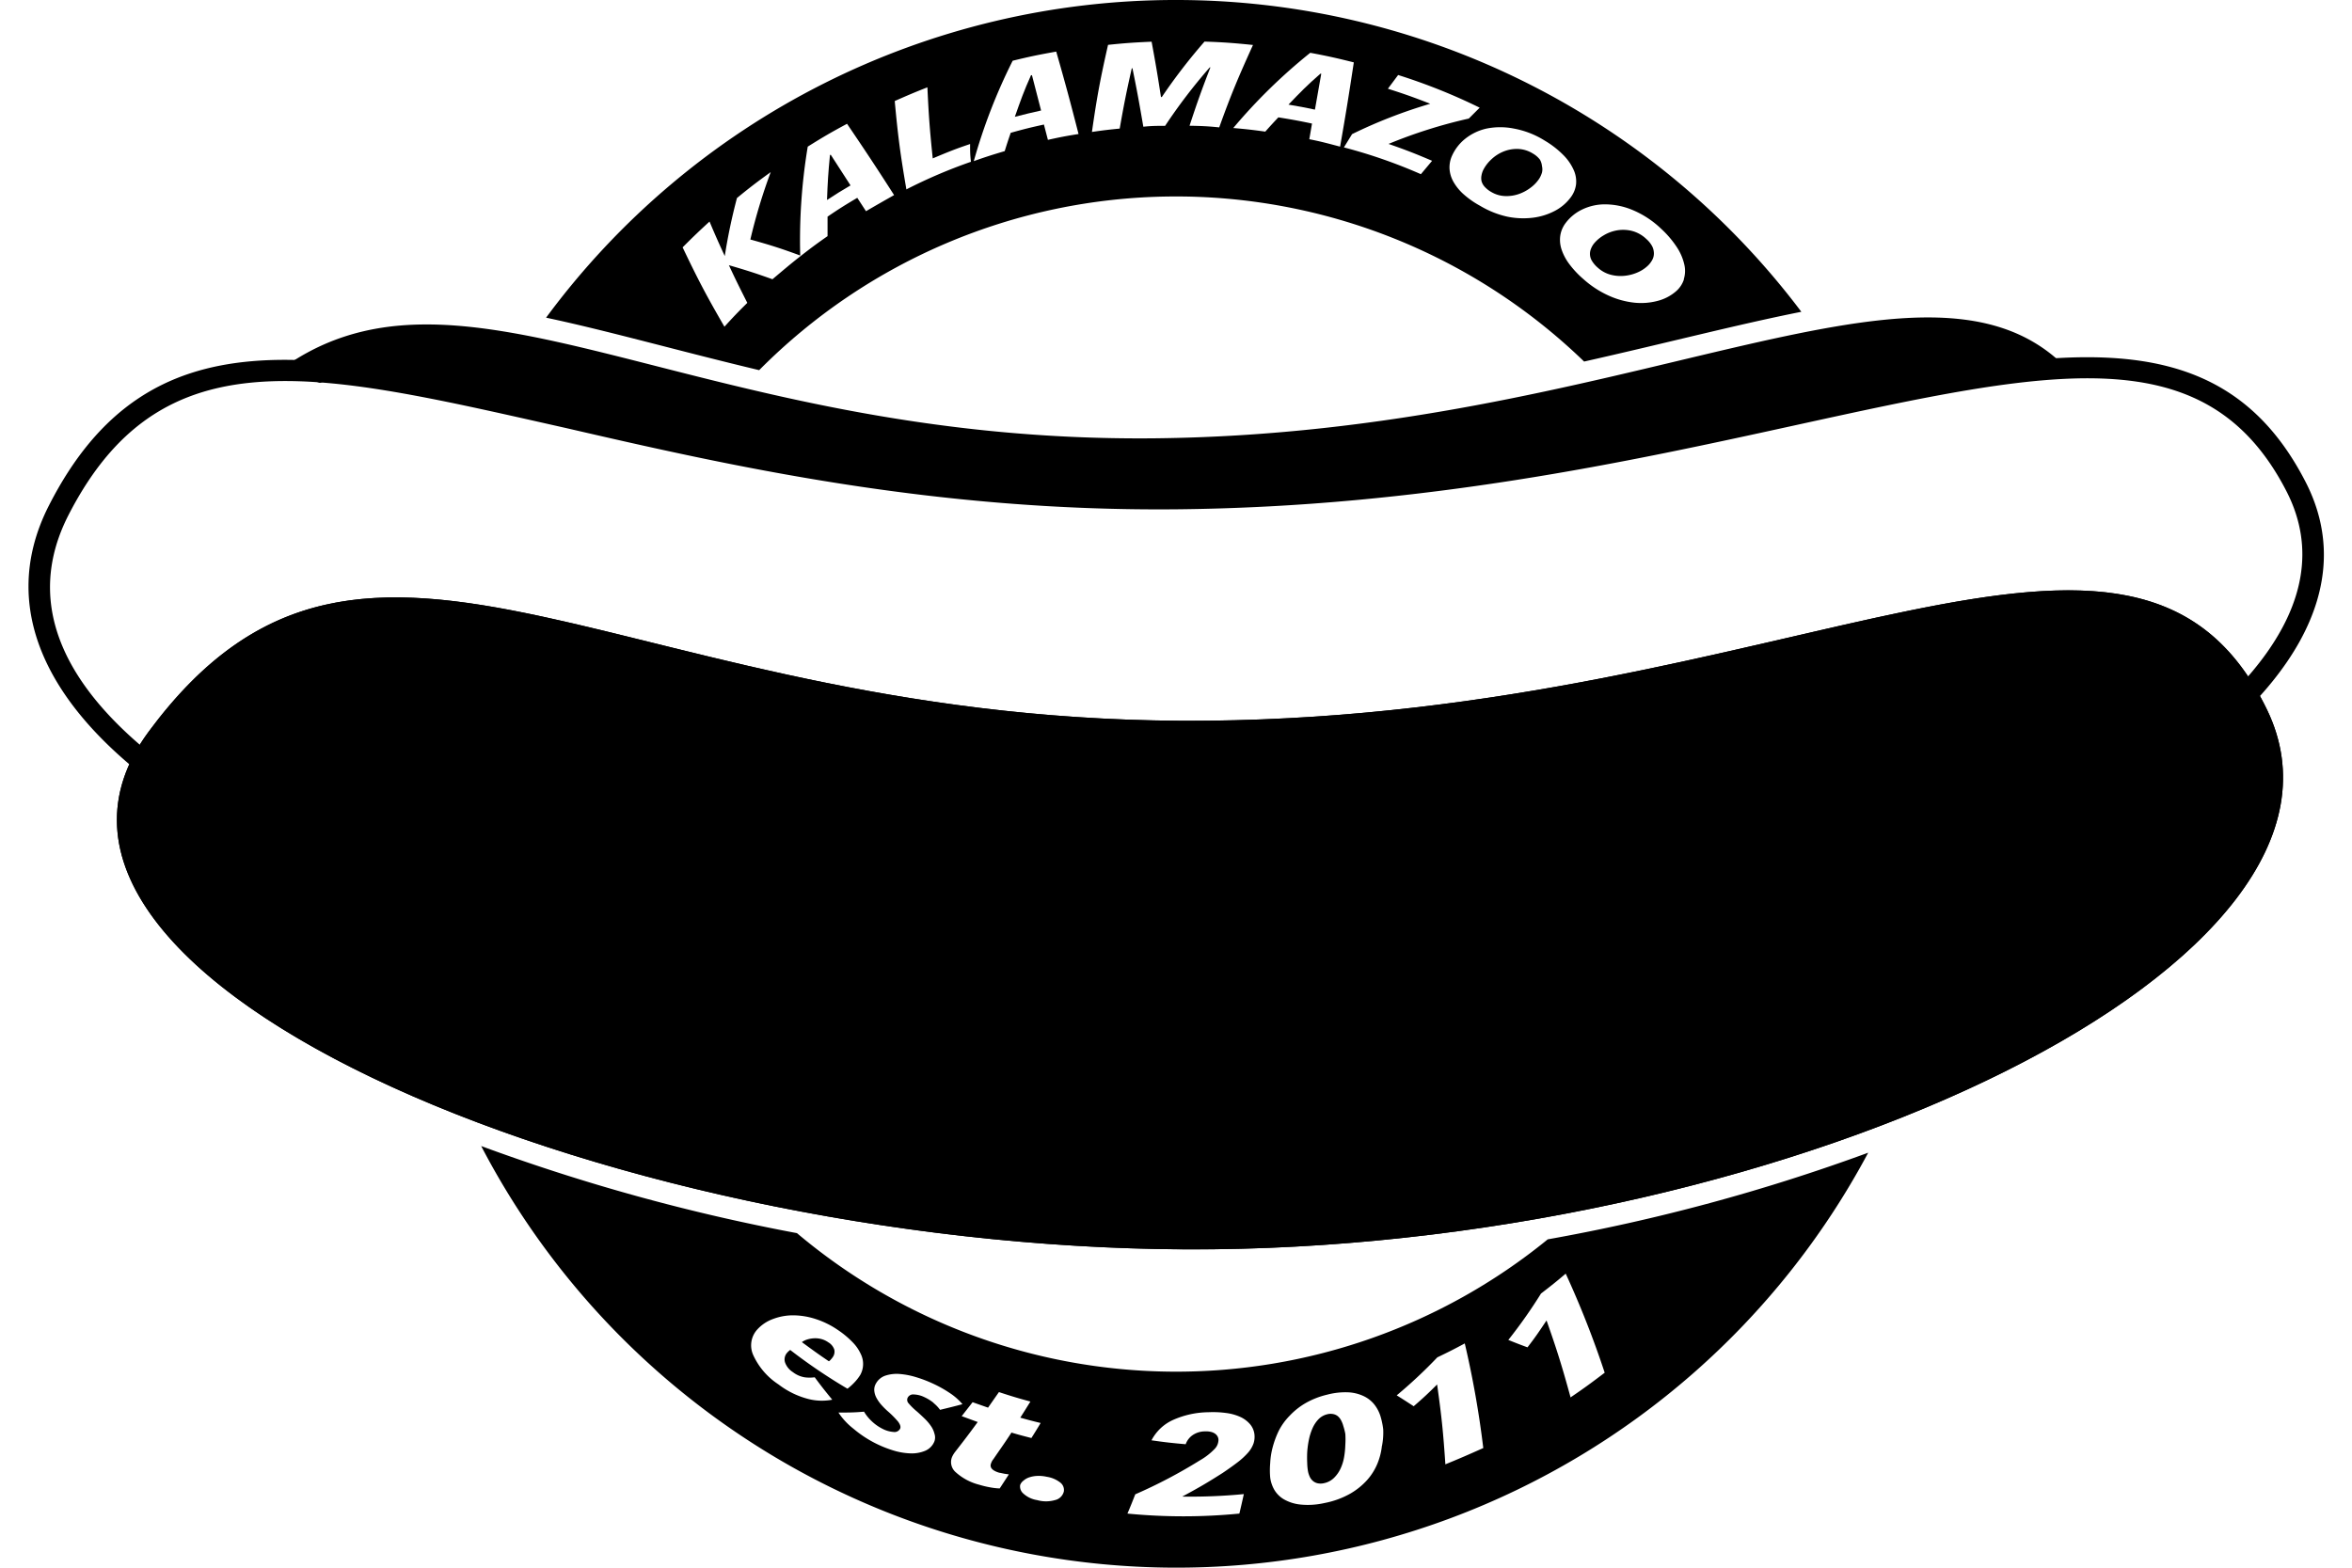 <svg xmlns="http://www.w3.org/2000/svg" viewBox="0 0 216 144" width="216" height="144">
  <title>{{ site.title }}</title>
  <path class="bun-solid" d="M208.2,65.2c-12.08-25-43.55.46-97.27,1s-77-26.41-97.27,1c-17.09,23.08,44.06,48.12,97.78,47.55S219.33,88.28,208.2,65.2Z"></path>
  <path class="bun-top" d="M106.1,40.26C63.16,40.71,41.93,21,24.93,34.59c.32,0,.64,0,1,0a10.09,10.09,0,0,1,3.45.58,10.07,10.07,0,0,1,3.44-.58A9.41,9.41,0,0,1,38,36a10.65,10.65,0,0,1,1.42.16,10.33,10.33,0,0,1,2-.21A9.12,9.12,0,0,1,47.49,38c.26,0,.53,0,.81,0a9.35,9.35,0,0,1,5.3,1.51,10.32,10.32,0,0,1,1.78.26c.28,0,.55,0,.85,0a9.28,9.28,0,0,1,5.47,1.63,10.79,10.79,0,0,1,1.6.15,10.84,10.84,0,0,1,1.19-.07,9.43,9.43,0,0,1,5.07,1.36c.28,0,.55,0,.85,0a10.31,10.31,0,0,1,3,.43l.72,0a9.59,9.59,0,0,1,4.63,1.1,10.49,10.49,0,0,1,2.28.29,9.92,9.92,0,0,1,3.77-.7,9.34,9.34,0,0,1,5.35,1.55,10.26,10.26,0,0,1,3.09-.46,9.39,9.39,0,0,1,5.19,1.44,10.26,10.26,0,0,1,8.83.11c1.41-1,3.11-.68,5.27-.68,1.93,0,3.64-.4,5,.39A10.28,10.28,0,0,1,118.7,46c1.5-1.27,3-1.08,5.58-1.08,1.81,0,3.82-.57,5.11.13.28-.08.57-.14.87-.2,1.48-1.19,3-.87,5.38-.87,1.37,0,3.06-.81,4.13-.4a10.25,10.25,0,0,1,1.39-.21c1.55-1.56,3-1.58,5.84-1.58,1.62,0,3.76-.65,5-.08a9,9,0,0,1,1.09-.36c1.54-1.48,2.49-1.56,5.25-1.56.93,0,3-.76,3.77-.56a8.86,8.86,0,0,1,2.08-.78c1.48-1.18,1.84-1.1,4.26-1.1.67,0,2.88-.76,3.48-.65a10.78,10.78,0,0,1,2-.18h.19c1.49-1.22,2.87-1,5.35-1,1.35,0,3.14-.79,4.2-.39a9.27,9.27,0,0,1,5.56-1.69h.18C176.34,20.92,149.22,39.8,106.1,40.26Z"></path>
  <path class="dog" d="M20.15,76,19,75.28C4.62,66.53-.54,56.28,4.5,46.42c9.14-17.92,24.56-14.39,47.9-9,14.88,3.41,33.45,7.65,55.72,7.41s41.14-4.36,56.25-7.67c23.68-5.19,39.32-8.61,47.38,7.13h0c4.83,9.43-.91,19.81-16.16,29.21l-1.57,1,0-1.85a10.57,10.57,0,0,0-1.53-5.5c-4.83-8.51-15.78-6.17-24.58-4.29-1.14.24-2.23.48-3.26.68a208.91,208.91,0,0,0-24.33,5.78l-.23.07-.24,0a31.07,31.07,0,0,0-5.73-.46,68.45,68.45,0,0,0-11.49,1.54c-2.39.46-4.86.94-7.34,1.24A11.78,11.78,0,0,0,110,73.55l-.54.37-.56-.34a12.45,12.45,0,0,0-1.82-.93c-6-2.45-13.75-3.34-19.79-3.83a14.67,14.67,0,0,0-9.62,2.35l-.5.35-.54-.29a9,9,0,0,0-4.1-1.13c-4.27-.07-6-1.21-8.56-2.93l-1.46-1a12.09,12.09,0,0,0-8.11-1.84l-.46.06-.34-.32A7.18,7.18,0,0,0,52,63c-6.29-3.07-13-3.87-18.46-2.2a14.57,14.57,0,0,0-7.68,5.38,17.8,17.8,0,0,0-1.36,2.27l-.38.7a3.22,3.22,0,0,0-.31.66c-.05.52-.3.73-.72,1.07l-.4.34a6.72,6.72,0,0,0-2.16,3.51ZM26.21,35C17.41,35,11,38.11,6.28,47.33.74,58.18,9.86,67.13,19,72.92a8.54,8.54,0,0,1,2.38-3.27l.42-.35.06-.05a5.17,5.17,0,0,1,.48-1.1l.37-.68A19.6,19.6,0,0,1,24.2,65a16.53,16.53,0,0,1,8.71-6.12c5.92-1.82,13.18-1,19.92,2.32a9,9,0,0,1,1.82,1.18,14.15,14.15,0,0,1,9,2.19c.54.34,1,.67,1.49,1,2.45,1.63,3.8,2.53,7.49,2.59a10.87,10.87,0,0,1,4.48,1.09,16.79,16.79,0,0,1,10.41-2.36c6.18.51,14.08,1.42,20.37,4a14.15,14.15,0,0,1,1.56.75,14,14,0,0,1,5.63-1.93c2.41-.3,4.85-.77,7.2-1.22a70,70,0,0,1,11.83-1.58,32.86,32.86,0,0,1,5.86.45,212.51,212.51,0,0,1,24.34-5.77c1-.2,2.1-.43,3.22-.67,8.94-1.91,21.19-4.53,26.74,5.26A13.44,13.44,0,0,1,196,70.86c8.21-5.33,19.46-15,14-25.7h0c-7.36-14.37-21.59-11.25-45.17-6.09-15.21,3.33-34.13,7.48-56.66,7.71s-41.2-4-56.18-7.46C41.67,37,33.2,35,26.21,35Z"></path>
  <!-- start bun-bottom -->
    <path d="M153.57,78.92c.23,3.58.34,5.37.55,9l1.81-.35c-.92-3.44-1.37-5.17-2.26-8.62Z"></path>
    <path d="M53.83,75.59q-.94-.24-1.75,1.33a17.07,17.07,0,0,0-1.37,4.17,17.29,17.29,0,0,0-.47,4.44c.06,1.23.43,1.92,1.08,2.09s1.26-.29,1.8-1.36A16.92,16.92,0,0,0,54.46,82a17.59,17.59,0,0,0,.42-4.41Q54.77,75.82,53.83,75.59Z"></path>
    <path d="M83.42,80.82l-.32,0L81.88,93.44l.33,0c.75.09,1.4-.41,1.92-1.48a13.11,13.11,0,0,0,1-4.51,14.46,14.46,0,0,0-.2-4.79C84.65,81.53,84.14,80.91,83.42,80.82Z"></path>
    <path d="M208.2,65.2c-12.08-25-43.55.46-97.27,1s-77-26.41-97.27,1c-17.09,23.08,44.06,48.12,97.78,47.55S219.33,88.28,208.2,65.2ZM34.62,90.71,37.3,80.62l-2.37-.77L32.17,89.91C30,89.18,28.86,88.8,26.66,88L34.4,61.91c2,.71,3,1.05,5,1.71l-2.47,9,2.31.75,2.39-9c2,.64,3,.95,5,1.54L40.17,92.41C37.95,91.75,36.84,91.41,34.62,90.71Zm25.29-7.44A30.34,30.34,0,0,1,58.33,89,15.62,15.62,0,0,1,56,93.21a7.77,7.77,0,0,1-3,2.32,5.26,5.26,0,0,1-3.4.24,5.64,5.64,0,0,1-3-1.84,8.73,8.73,0,0,1-1.76-3.51,16.73,16.73,0,0,1-.46-4.87,30.71,30.71,0,0,1,.86-5.95A31.55,31.55,0,0,1,47.16,74a17,17,0,0,1,2.43-4,7.71,7.71,0,0,1,2.83-2.21,4.75,4.75,0,0,1,3.09-.24,5.08,5.08,0,0,1,2.69,1.69,8.65,8.65,0,0,1,1.67,3.34,18.32,18.32,0,0,1,.59,4.78A32.51,32.51,0,0,1,59.91,83.27ZM72.2,79l-3-.53-3,20.06c-2.24-.4-3.36-.62-5.59-1.07l3.39-20-3-.64,1.27-7c4.38,1,6.58,1.37,11,2.11Zm18.47,9a31.6,31.6,0,0,1-.81,5.44,13.65,13.65,0,0,1-1.71,4.17,7.29,7.29,0,0,1-2.78,2.58,6.78,6.78,0,0,1-4,.61c-2.4-.28-3.6-.43-6-.77L78.6,72.79c2.17.31,3.26.44,5.43.7a6.24,6.24,0,0,1,3.44,1.4,7.83,7.83,0,0,1,2.14,3.06,15.73,15.73,0,0,1,1,4.46A34.6,34.6,0,0,1,90.67,88Zm15.52,6.58a16.29,16.29,0,0,1-1.6,4.57,8.16,8.16,0,0,1-2.52,2.88,5.3,5.3,0,0,1-3.28.93,5.36,5.36,0,0,1-3.21-1.21,8.33,8.33,0,0,1-2.3-3.1A16.51,16.51,0,0,1,92,94a31.11,31.11,0,0,1-.15-6A32.51,32.51,0,0,1,92.77,82a17.8,17.8,0,0,1,1.71-4.45,8.09,8.09,0,0,1,2.4-2.74,4.78,4.78,0,0,1,3-.86,4.84,4.84,0,0,1,2.91,1.12A8.27,8.27,0,0,1,105,78a18,18,0,0,1,1.38,4.58,32.68,32.68,0,0,1,.45,6A31,31,0,0,1,106.19,94.58Zm13,7.71A8,8,0,0,1,116,103a5.59,5.59,0,0,1-3.39-1A8.13,8.13,0,0,1,110,99.08a16.34,16.34,0,0,1-1.55-4.54,29,29,0,0,1-.51-5.86,31.14,31.14,0,0,1,.56-6A18.66,18.66,0,0,1,110,78.14a8.68,8.68,0,0,1,2.22-2.94,4.54,4.54,0,0,1,2.81-1.08,5.47,5.47,0,0,1,1.82.24,6,6,0,0,1,1.48.7,5.46,5.46,0,0,1,1.15,1,9.05,9.05,0,0,1,.86,1.18c-1,2.58-1.5,3.87-2.54,6.43a3.6,3.6,0,0,0-.9-1.08,1.87,1.87,0,0,0-1.24-.37,1.48,1.48,0,0,0-1.12.55,4.36,4.36,0,0,0-.77,1.41,9.46,9.46,0,0,0-.44,2,18.73,18.73,0,0,0-.12,2.43,21.72,21.72,0,0,0,.16,2.36,11.06,11.06,0,0,0,.44,2.07,4.23,4.23,0,0,0,.77,1.46,1.4,1.4,0,0,0,1.14.54,1.22,1.22,0,0,0,.79-.29l-.06-2.37-1.58,0-.14-7.33c2.43-.05,3.64-.1,6.07-.22l.64,15.65A6.82,6.82,0,0,1,119.19,102.29Zm26.88-2.6c-2.25.34-3.37.49-5.62.78-1.39-6-2.06-9-3.37-15H137c-.1,6.16-.16,9.24-.34,15.4-2.25.25-3.38.36-5.64.56-2.18-10.83-3.21-16.25-5.13-27.12,2.11-.16,3.17-.25,5.28-.45,1,6.35,1.48,9.53,2.52,15.87h.13c0-6.45-.07-9.67-.16-16.12,1.86-.2,2.79-.31,4.65-.56,1.22,6.31,1.84,9.46,3.12,15.76h.08c-.25-6.44-.39-9.66-.69-16.09,2-.29,3-.44,5-.77C146.06,83,146.11,88.59,146.07,99.68Zm12.71-2.26-1.13-3.64-3.14.61c0,1.54.06,2.3.09,3.84-2.27.42-3.4.62-5.68,1,.28-11.15.34-16.72.29-27.84,2.55-.46,3.82-.71,6.37-1.25,3.48,10.45,5.3,15.65,9.11,26C162.34,96.69,161.16,96.94,158.79,97.43Zm7.16-1.57L160.68,69c2.06-.49,3.09-.74,5.15-1.28L170,86.9c1.83-.48,2.75-.73,4.58-1.24l1.76,7.51C172.19,94.33,170.11,94.87,165.94,95.85Zm20.22-5.67c-2.26-4.25-3.37-6.38-5.54-10.67l-.1,0,3,11.48c-2.22.7-3.33,1-5.55,1.67l-6.39-26.55c2-.58,3-.89,5-1.52L179.34,75l.12,0c-.14-4.46-.23-6.68-.45-11.13,2.23-.73,3.34-1.11,5.55-1.89.06,5.21.06,7.82,0,13.06,3.1,5.24,4.68,7.84,7.93,13C190,88.92,188.7,89.35,186.16,90.18Z"></path>
    <path d="M99.55,82.26c-.64,0-1.13.52-1.49,1.66a21.21,21.21,0,0,0-.37,8.83c.27,1.19.74,1.8,1.41,1.83s1.18-.54,1.53-1.7a17.39,17.39,0,0,0,.6-4.42,17.71,17.71,0,0,0-.33-4.42Q100.51,82.3,99.55,82.26Z"></path>
  <!-- end bun-bottom -->
  <g class="ring-top">
    <path d="M118.33,9.61c1,.16,1.46.26,2.43.46.23-1.32.35-2,.58-3.3l-.08,0C120,7.87,119.45,8.44,118.33,9.61Z"></path>
    <path d="M94.68,6.92C94,8.44,93.74,9.2,93.2,10.73c1-.25,1.44-.37,2.41-.58-.33-1.3-.5-1.95-.84-3.25Z"></path>
    <path d="M141.42,14.66a2.19,2.19,0,0,0-.65-.56,2.78,2.78,0,0,0-1.4-.42,3.27,3.27,0,0,0-1.32.25,3.56,3.56,0,0,0-1.08.7,3.51,3.51,0,0,0-.71.9,1.91,1.91,0,0,0-.2.56,1.32,1.32,0,0,0,0,.55,1.26,1.26,0,0,0,.29.52,2.44,2.44,0,0,0,.63.49,2.66,2.66,0,0,0,1.26.36,3.45,3.45,0,0,0,1.25-.19,3.93,3.93,0,0,0,1.09-.59,3.28,3.28,0,0,0,.78-.82,2.22,2.22,0,0,0,.25-.56,1.26,1.26,0,0,0,0-.59A1.45,1.45,0,0,0,141.42,14.66Z"></path>
    <path d="M76.22,14.25c-.16,1.66-.21,2.48-.27,4.12.85-.56,1.29-.83,2.16-1.34l-1.82-2.82Z"></path>
    <path d="M151.19,21.95a3,3,0,0,0-1.32-.74,3.34,3.34,0,0,0-1.37-.05,3.52,3.52,0,0,0-1.21.45,3.41,3.41,0,0,0-.88.73,1.85,1.85,0,0,0-.3.51,1.23,1.23,0,0,0,.1,1.13,2.61,2.61,0,0,0,.54.62,2.83,2.83,0,0,0,1.19.64,3.55,3.55,0,0,0,1.29.09,3.9,3.9,0,0,0,1.21-.33,3.17,3.17,0,0,0,.94-.64,2.14,2.14,0,0,0,.36-.49,1.24,1.24,0,0,0,.15-.58,1.51,1.51,0,0,0-.15-.65A2.35,2.35,0,0,0,151.19,21.95Z"></path>
    <path d="M108,0A71.86,71.86,0,0,0,50.15,29.18C55.9,30.4,62.34,32.24,69.72,34a53.9,53.9,0,0,1,75.76-.79c7.47-1.68,14.11-3.41,19.95-4.57A71.86,71.86,0,0,0,108,0ZM79.53,19.4l-.8-1.23c-1.11.66-1.66,1-2.73,1.73,0,.72,0,1.08,0,1.79-1,.7-1.5,1.07-2.46,1.82S72,24.76,70.94,25.65c-1.57-.56-2.38-.82-4-1.29l0,0c.65,1.4,1,2.09,1.69,3.46-.86.85-1.28,1.29-2.1,2.19-1.64-2.83-2.41-4.29-3.84-7.29,1-1,1.47-1.45,2.47-2.37.54,1.28.82,1.91,1.4,3.17l0,0a51.94,51.94,0,0,1,1.12-5.33c1.22-1,1.84-1.47,3.1-2.38A51.15,51.15,0,0,0,68.91,22c1.88.52,2.81.82,4.58,1.47a52.49,52.49,0,0,1,.69-10c1.42-.89,2.14-1.31,3.61-2.1,1.76,2.6,2.63,3.91,4.32,6.55C81.07,18.51,80.56,18.8,79.53,19.4Zm3.71-2c-.55-3.21-.77-4.84-1.07-8.12,1.2-.53,1.81-.79,3-1.26.12,2.63.22,3.94.49,6.53,1.36-.57,2-.84,3.43-1.32,0,.65,0,1,.08,1.63A46.85,46.85,0,0,0,83.25,17.39Zm13-4.54-.37-1.42c-1.23.27-1.84.42-3.05.76-.23.67-.34,1-.55,1.68-1.14.34-1.71.52-2.84.92A51.37,51.37,0,0,1,93,5.58c1.59-.39,2.38-.55,4-.84.86,3,1.27,4.53,2.05,7.57C97.91,12.49,97.35,12.6,96.22,12.85Zm13-1.3c.71-2.16,1.09-3.23,1.92-5.37h-.06A50.54,50.54,0,0,0,107,11.56c-.81,0-1.22,0-2,.08-.37-2.15-.56-3.23-1-5.37h-.06c-.5,2.21-.72,3.32-1.11,5.54-1,.1-1.53.16-2.55.31.46-3.22.76-4.83,1.48-8,1.62-.17,2.43-.22,4-.29.37,2,.54,3,.86,5.08h.08a52.18,52.18,0,0,1,3.92-5.09c1.78.06,2.67.13,4.45.31-1.36,3-2,4.51-3.1,7.57C110.89,11.59,110.33,11.57,109.22,11.55Zm11,1.24.25-1.45c-1.23-.26-1.85-.37-3.09-.57-.49.52-.73.78-1.2,1.31-1.17-.16-1.76-.23-2.94-.33a50.42,50.42,0,0,1,7.07-6.91c1.6.3,2.4.48,4,.88-.47,3.1-.72,4.65-1.26,7.74C121.89,13.16,121.33,13,120.2,12.78ZM130.49,16a47,47,0,0,0-7.07-2.46l.75-1.22a45.52,45.52,0,0,1,7.18-2.79c-1.54-.6-2.32-.88-3.89-1.38l.94-1.26a53.36,53.36,0,0,1,7.49,3l-1,1a45.28,45.28,0,0,0-7.37,2.33c1.61.56,2.4.87,4,1.55ZM140.76,20a7.27,7.27,0,0,1-2.34-.1,8.38,8.38,0,0,1-2.5-1,8.07,8.07,0,0,1-1.5-1.05,4.52,4.52,0,0,1-.94-1.15,2.77,2.77,0,0,1-.36-1.21,2.59,2.59,0,0,1,.25-1.23,4.21,4.21,0,0,1,1.21-1.53,4.82,4.82,0,0,1,1.94-.92,6.41,6.41,0,0,1,2.51,0,8.06,8.06,0,0,1,2.84,1.11,8.39,8.39,0,0,1,1.72,1.34,4.57,4.57,0,0,1,.94,1.37,2.56,2.56,0,0,1,.21,1.3,2.5,2.5,0,0,1-.47,1.17,4.26,4.26,0,0,1-1.48,1.27A5.87,5.87,0,0,1,140.76,20Zm13.88,5.68a2.42,2.42,0,0,1-.69,1.05,4.13,4.13,0,0,1-1.73.91,5.93,5.93,0,0,1-2.15.16,7.69,7.69,0,0,1-2.32-.64,9,9,0,0,1-2.32-1.51,8.64,8.64,0,0,1-1.3-1.38,4.74,4.74,0,0,1-.72-1.35,2.8,2.8,0,0,1-.12-1.27,2.54,2.54,0,0,1,.49-1.16,4.11,4.11,0,0,1,1.51-1.24,4.82,4.82,0,0,1,2.12-.48,6.62,6.62,0,0,1,2.52.52A8.53,8.53,0,0,1,152.54,21,9,9,0,0,1,154,22.71a4.86,4.86,0,0,1,.68,1.58A2.6,2.6,0,0,1,154.64,25.63Z"></path>
  </g>
  <g class="ring-bottom">
    <path d="M76.3,124.88a1.81,1.81,0,0,0,.17-.21.86.86,0,0,0,.15-.7,1.23,1.23,0,0,0-.55-.67,2,2,0,0,0-.67-.31,2.23,2.23,0,0,0-.66-.06,2.5,2.5,0,0,0-.61.11,1.74,1.74,0,0,0-.49.24c1,.73,1.47,1.08,2.48,1.76A.66.66,0,0,0,76.3,124.88Z"></path>
    <path d="M123.37,131a2.42,2.42,0,0,0-.19-.5,1.33,1.33,0,0,0-.29-.39.94.94,0,0,0-.41-.21,1.2,1.2,0,0,0-.56,0,1.67,1.67,0,0,0-.84.47,2.87,2.87,0,0,0-.55.84,5.19,5.19,0,0,0-.33,1.06,8.47,8.47,0,0,0-.15,1.12,10.05,10.05,0,0,0,0,1,5.29,5.29,0,0,0,.07.75,2.2,2.2,0,0,0,.16.5,1.12,1.12,0,0,0,.28.38,1,1,0,0,0,.42.22,1.32,1.32,0,0,0,.6,0,1.83,1.83,0,0,0,.92-.48,2.91,2.91,0,0,0,.61-.86,4.12,4.12,0,0,0,.33-1.07,7.87,7.87,0,0,0,.11-1.12,7.42,7.42,0,0,0,0-1A5.3,5.3,0,0,0,123.37,131Z"></path>
    <path d="M142.14,113.84a54,54,0,0,1-68.95-.57,179.22,179.22,0,0,1-29-8,72,72,0,0,0,127.38.61A173.67,173.67,0,0,1,142.14,113.84ZM74.22,128.5a7.62,7.62,0,0,1-2.72-1.33,6.37,6.37,0,0,1-2.33-2.71,2.16,2.16,0,0,1,.35-2.31,3.62,3.62,0,0,1,1.49-1,5.16,5.16,0,0,1,1.89-.33,6.79,6.79,0,0,1,2.07.36,7.87,7.87,0,0,1,2,1,8.22,8.22,0,0,1,1.35,1.13,3.77,3.77,0,0,1,.73,1.06A2.07,2.07,0,0,1,79,126.3a4.31,4.31,0,0,1-.41.55,5.38,5.38,0,0,1-.76.71A50.2,50.2,0,0,1,72.57,124a1.72,1.72,0,0,0-.32.3.92.92,0,0,0-.16.83,1.75,1.75,0,0,0,.73.91,2.43,2.43,0,0,0,1.06.47,3.33,3.33,0,0,0,.94,0c.62.84.95,1.25,1.61,2.06A5,5,0,0,1,74.22,128.5Zm11.52.36a4.14,4.14,0,0,0-.88-.54,2.35,2.35,0,0,0-.91-.23.57.57,0,0,0-.59.29.46.46,0,0,0,.08.52,6,6,0,0,0,.79.77q.38.34.72.67a4.34,4.34,0,0,1,.56.67,2.16,2.16,0,0,1,.31.69,1.08,1.08,0,0,1,0,.68,1.56,1.56,0,0,1-.85.88,3.2,3.2,0,0,1-1.36.24,6,6,0,0,1-1.61-.28,10.32,10.32,0,0,1-3.64-2A6.21,6.21,0,0,1,77,129.75c1,0,1.42,0,2.35-.08a4,4,0,0,0,.69.86,4.13,4.13,0,0,0,1,.71,2.55,2.55,0,0,0,1,.29.58.58,0,0,0,.62-.29c.09-.18,0-.4-.17-.64a8.89,8.89,0,0,0-.89-.91,6.52,6.52,0,0,1-.66-.65,3.36,3.36,0,0,1-.46-.66,1.72,1.72,0,0,1-.19-.66,1.12,1.12,0,0,1,.15-.63,1.55,1.55,0,0,1,.9-.74,3.34,3.34,0,0,1,1.31-.14,7,7,0,0,1,1.48.29,11.39,11.39,0,0,1,1.46.55,11,11,0,0,1,1.67.93,5.45,5.45,0,0,1,1.13,1c-.81.22-1.23.32-2.06.52A3.14,3.14,0,0,0,85.73,128.87Zm6.07,6.42.43.09.41.06-.84,1.29a5.59,5.59,0,0,1-.88-.1,7.92,7.92,0,0,1-1-.24,5.08,5.08,0,0,1-2.16-1.15,1.23,1.23,0,0,1-.36-1.34,1.88,1.88,0,0,1,.12-.25,2.3,2.3,0,0,1,.18-.27c.85-1.09,1.27-1.64,2.08-2.75l-1.47-.54,1-1.28,1.42.5c.4-.57.6-.86,1-1.43,1.15.38,1.72.55,2.89.87-.37.59-.55.89-.93,1.48.75.21,1.12.31,1.87.49-.33.55-.5.83-.85,1.38-.74-.19-1.1-.28-1.83-.5-.65,1-1,1.47-1.66,2.44a1,1,0,0,0-.14.21,1.24,1.24,0,0,0-.08.19C90.87,134.81,91.14,135.1,91.81,135.29ZM97.7,137a1.07,1.07,0,0,1-.81.79,3,3,0,0,1-1.65,0,2.42,2.42,0,0,1-1.27-.61.85.85,0,0,1-.28-.78A.88.88,0,0,1,94,136a1.5,1.5,0,0,1,.53-.3,2.65,2.65,0,0,1,.73-.13,3.34,3.34,0,0,1,.87.08,2.66,2.66,0,0,1,1.28.56A.86.86,0,0,1,97.7,137Zm17.42-4.41a2.61,2.61,0,0,1-.5.84,6.61,6.61,0,0,1-.94.87c-.39.3-.85.63-1.4,1-1.43.91-2.18,1.35-3.71,2.17a51.36,51.36,0,0,0,5.66-.23c-.16.72-.24,1.08-.41,1.79a52.86,52.86,0,0,1-10.28,0c.3-.7.44-1.06.72-1.77a46.08,46.08,0,0,0,5.92-3.11,6,6,0,0,0,1.38-1.07,1.21,1.21,0,0,0,.34-.84.7.7,0,0,0-.08-.29.77.77,0,0,0-.22-.25,1.08,1.08,0,0,0-.37-.17,2,2,0,0,0-.57-.05,2,2,0,0,0-1.14.35,1.7,1.7,0,0,0-.63.83c-1.26-.11-1.89-.18-3.14-.36a4.15,4.15,0,0,1,2-1.88,8.18,8.18,0,0,1,3.23-.7,9,9,0,0,1,1.62.07,4.56,4.56,0,0,1,1.3.36,2.62,2.62,0,0,1,.9.67,1.75,1.75,0,0,1,.41,1A2,2,0,0,1,115.13,132.56Zm11.79.23a6,6,0,0,1-.4,1.59,5.28,5.28,0,0,1-.95,1.53A6.31,6.31,0,0,1,124,137.2a7.79,7.79,0,0,1-2.36.86,6.89,6.89,0,0,1-2.21.14,3.82,3.82,0,0,1-1.52-.48,2.46,2.46,0,0,1-.89-.89,3.06,3.06,0,0,1-.37-1.12,7.65,7.65,0,0,1,0-1.3,7,7,0,0,1,.23-1.48,8.4,8.4,0,0,1,.56-1.51,5.57,5.57,0,0,1,1-1.38,6.42,6.42,0,0,1,1.43-1.14,7.35,7.35,0,0,1,2-.79,6.51,6.51,0,0,1,1.9-.22,3.74,3.74,0,0,1,1.42.33,2.78,2.78,0,0,1,1,.76,3.34,3.34,0,0,1,.57,1.05,6.81,6.81,0,0,1,.27,1.27A6.47,6.47,0,0,1,126.92,132.8Zm5.83,1.71c-.2-3-.35-4.44-.76-7.36-.83.83-1.26,1.23-2.15,2-.63-.41-.95-.62-1.56-1a44.44,44.44,0,0,0,3.73-3.49c1-.48,1.52-.74,2.52-1.28a88.41,88.41,0,0,1,1.7,9.61C134.85,133.62,134.15,133.93,132.75,134.5Zm11.5-6.16c-.79-2.88-1.23-4.3-2.21-7.08-.67,1-1,1.5-1.75,2.47-.71-.26-1.07-.4-1.76-.68a45.69,45.69,0,0,0,3-4.26c.92-.71,1.38-1.07,2.27-1.83a87.22,87.22,0,0,1,3.58,9.1C146.17,127,145.54,127.47,144.26,128.34Z"></path>
  </g>
</svg>
